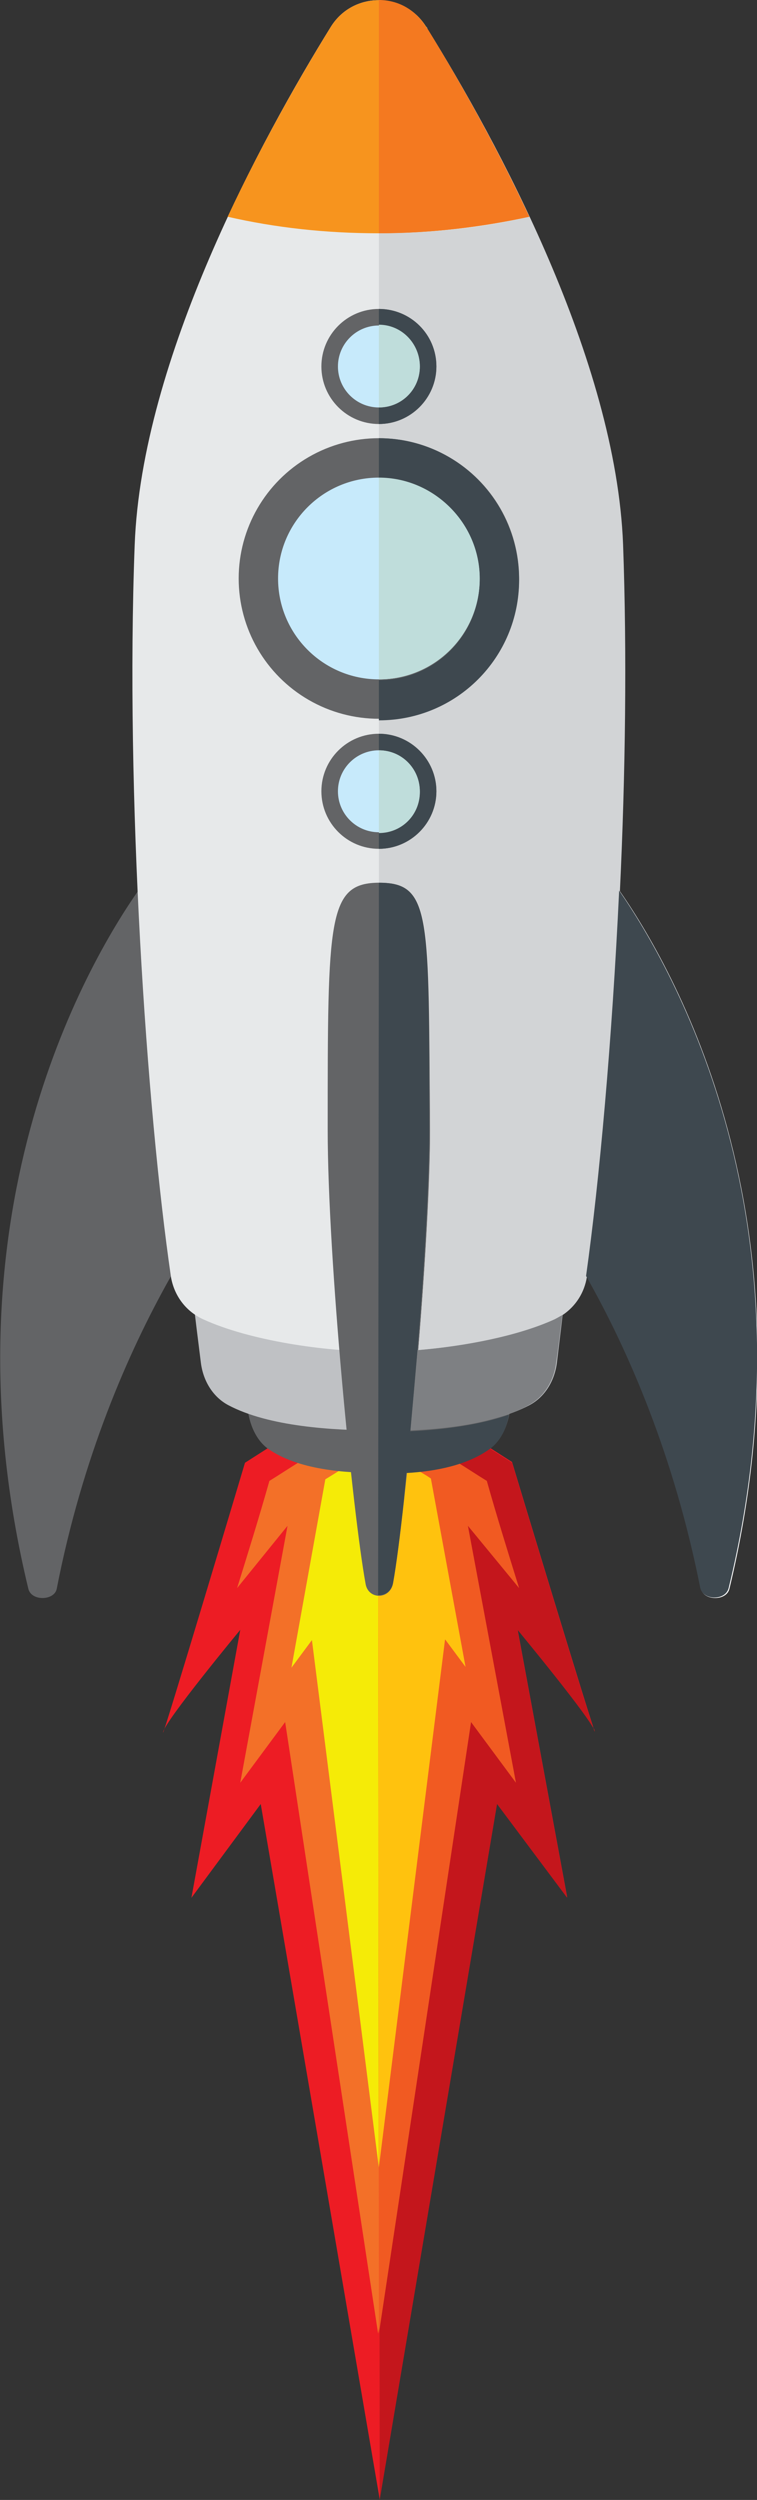 <?xml version="1.0" encoding="utf-8"?>
<!-- Generator: Adobe Illustrator 19.2.1, SVG Export Plug-In . SVG Version: 6.00 Build 0)  -->
<svg version="1.1" xmlns="http://www.w3.org/2000/svg" xmlns:xlink="http://www.w3.org/1999/xlink" x="0px" y="0px"
	 viewBox="0 0 96.1 317.2" style="enable-background:new 0 0 96.1 317.2;" xml:space="preserve">
<rect x="0" y="0" width="96.1" height="317.2" fill="#333333" stroke="none"/>
<style type="text/css">
	.st0{fill-rule:evenodd;clip-rule:evenodd;fill:#ED1C24;}
	.st1{fill-rule:evenodd;clip-rule:evenodd;fill:#F37028;}
	.st2{fill-rule:evenodd;clip-rule:evenodd;fill:#F5EB07;}
	.st3{fill-rule:evenodd;clip-rule:evenodd;fill:#C4161C;}
	.st4{fill-rule:evenodd;clip-rule:evenodd;fill:#F15A22;}
	.st5{fill-rule:evenodd;clip-rule:evenodd;fill:#FFC20E;}
	.st6{fill:#636466;}
	.st7{fill:#FFFFFF;}
	.st8{fill:#BFC1C4;}
	.st9{fill:#E7E9EA;}
	.st10{fill:#F7941E;}
	.st11{fill:#3E484F;}
	.st12{fill:#7E8083;}
	.st13{fill:#D2D4D6;}
	.st14{fill:#F47920;}
	.st15{fill:#C7EAFB;}
	.st16{fill:#BFDDDB;}
</style>
<g id="bg">
</g>
<g id="bg_2">
</g>
<g id="shadow">
</g>
<g id="air">
</g>
<g id="rocket">
</g>
<g id="poster">
	<g>
		<g>
			<path class="st0" d="M40.9,179.3c-0.7,0.5-9.8,6.3-9.8,6.3s-10.6,35.5-10.4,34.2c0.2-1.4,9.8-13,9.8-13l-6.2,34l8.8-11.9
				l15.1,88.2l14.9-88.3l8.9,11.9l-6.3-34c0,0,9.6,11.6,9.8,12.9c0.2,1.3-10.5-34.1-10.5-34.1s-9.1-5.8-9.8-6.3l-7.1-0.8L40.9,179.3
				z"/>
			<path class="st1" d="M30.1,201.5l6.4-7.9l-6,32.6l5.7-7.7l11.8,77.6l11.7-77.6l5.7,7.7l-6.1-32.6l6.5,7.9
				c-1.4-4.5-2.8-9-4.1-13.6c-1.3-0.8-2.5-1.6-3.8-2.4c-1.3-0.8-2.9-1.8-4.3-2.7l-5.7-0.6l-5.7,0.6c-1.4,0.9-2.9,1.9-4.2,2.7
				c-1.3,0.8-2.5,1.6-3.8,2.4C32.9,192.5,31.5,197,30.1,201.5z"/>
			<path class="st2" d="M41.3,187.7L37,211.6l2.6-3.5l8.5,67l8.4-67l2.6,3.5l-4.4-23.9c-0.7-0.5-1.5-0.9-2.2-1.4l-4.5-0.5l-4.5,0.5
				C42.8,186.8,42.1,187.2,41.3,187.7z"/>
		</g>
		<g>
			<path class="st3" d="M48.2,317.2l14.9-88.3l8.9,11.9l-6.3-34c0,0,9.6,11.6,9.8,12.9c0.2,1.3-10.5-34.1-10.5-34.1
				s-9.1-5.8-9.8-6.3l-7.1-0.8L48.2,317.2z"/>
			<path class="st4" d="M48.1,296.1l11.7-77.6l5.7,7.7l-6.1-32.6l6.5,7.9c-1.4-4.5-2.8-9-4.1-13.6c-1.3-0.8-2.5-1.6-3.8-2.4
				c-1.3-0.8-2.9-1.8-4.3-2.7l-5.7-0.6L48.1,296.1z"/>
			<path class="st5" d="M48.1,275l8.4-67l2.6,3.5l-4.4-23.9c-0.7-0.5-1.5-0.9-2.2-1.4l-4.5-0.5L48.1,275z"/>
		</g>
		<g>
			<path class="st6" d="M17.7,112.8c-6.9,9.8-25.4,41.9-14.1,88.8c0.4,1.6,3.3,1.5,3.6,0c6.5-33.3,23.1-53.1,26-56
				c0.3-0.3,0.5-0.8,0.3-1.2l-12.5-31.2C20.7,111.8,18.5,111.6,17.7,112.8z"/>
			<path class="st7" d="M78.5,112.8c6.9,9.8,25.4,41.9,14.1,88.8c-0.4,1.6-3.3,1.5-3.6,0c-6.5-33.3-23.1-53.1-26-56
				c-0.3-0.3-0.5-0.8-0.3-1.2L75,113.1C75.4,111.8,77.7,111.6,78.5,112.8z"/>
		</g>
		<path class="st6" d="M69.3,85.5C68.8,61.9,57.5,34,51.9,19.8c-1.8-4.5-5.9-4.5-7.7,0C38.7,34,27.3,61.9,26.8,85.5
			c-0.7,31.6,2.6,71.6,4.6,92.9c0.2,2.4,1.2,4.4,2.6,5.4c3.8,2.7,9.8,3.1,14.1,3.1s10.4-0.4,14.1-3.1c1.4-1,2.4-3,2.6-5.4
			C66.8,157.1,70.1,117.2,69.3,85.5z"/>
		<path class="st8" d="M76.8,80c-0.7-23.6-16-51.5-23.6-65.7c-2.4-4.5-8-4.5-10.4,0C35.4,28.5,20.1,56.4,19.3,80
			c-1,31.6,3.5,71.6,6.2,92.9c0.3,2.4,1.6,4.4,3.5,5.4c5.1,2.7,13.2,3.2,19.1,3.2c5.9,0,14-0.5,19.1-3.2c1.9-1,3.2-3,3.5-5.4
			C73.3,151.6,77.8,111.7,76.8,80z"/>
		<path class="st9" d="M79,69.1C78.2,45.5,62.9,17.6,54.1,3.4c-2.8-4.5-9.3-4.5-12.1,0c-8.8,14.2-24,42.1-24.9,65.7
			c-1.2,31.6,1.5,71.6,4.6,92.9c0.4,2.4,1.9,4.4,4.1,5.4c5.9,2.7,15.4,4.1,22.3,4.1c6.8,0,16.3-1.4,22.3-4.1c2.2-1,3.7-3,4.1-5.4
			C77.5,140.6,80.2,100.7,79,69.1z"/>
		<path class="st6" d="M54.6,143.3c0.1,13.6-3.1,48.7-4.7,57.6c-0.4,2.1-3.2,2.1-3.5,0c-1.6-8.8-4.8-41-4.8-57.6
			c0-26.9,0-31.3,6.6-31.3S54.4,116.4,54.6,143.3z"/>
		<path class="st10" d="M48.1,29.6c6.7,0,13.1-0.8,19.1-2.1c-4.5-9.6-9.4-18.1-13.1-24.1c-2.8-4.5-9.3-4.5-12.1,0
			c-3.7,6-8.6,14.5-13.1,24.1C35,28.9,41.4,29.6,48.1,29.6z"/>
		<path class="st11" d="M64.6,179.5c-3.7,1.3-8.3,1.9-12.5,2.1c-0.2,1.8-0.4,3.6-0.5,5.3c3.7-0.2,7.7-1,10.5-3
			C63.4,183,64.3,181.4,64.6,179.5"/>
		<path class="st12" d="M71.4,166.8c-0.3,0.2-0.7,0.4-1.1,0.6c-4.6,2.1-11.3,3.4-17.3,3.9c-0.3,3.5-0.6,6.9-0.9,10.2
			c4.2-0.2,8.7-0.7,12.5-2.1c0.9-0.3,1.8-0.7,2.5-1.1c1.9-1,3.2-3,3.5-5.4C70.9,171,71.1,169,71.4,166.8"/>
		<path class="st13" d="M54.3,3.7c3.7,6,8.5,14.4,12.9,23.8c-6,1.4-12.5,2.1-19.1,2.1v26c9.9,0,17.8,8,17.8,17.8
			c0,9.9-8,17.8-17.8,17.8V112c0,0,0.1,0,0.1,0c6.6,0,6.3,4.3,6.4,31.3c0,6.3-0.6,17.2-1.5,28c6-0.5,12.7-1.8,17.3-3.9
			c0.4-0.2,0.7-0.4,1.1-0.6c1.6-1.1,2.7-2.8,3-4.8c0,0,0-0.1,0-0.1c1.8-12,3.4-29.9,4.2-48.9c0.7-14.7,0.9-30.1,0.4-43.9
			C78.2,45.6,63.1,17.9,54.3,3.7 M54.2,3.5c0,0,0.1,0.1,0.1,0.1C54.3,3.6,54.2,3.6,54.2,3.5 M54.1,3.4c0,0,0.1,0.1,0.1,0.1
			C54.2,3.5,54.2,3.4,54.1,3.4"/>
		<path class="st11" d="M48.1,112C48.1,112,48.1,112,48.1,112l-0.1,90.4c0,0,0.1,0,0.1,0c0.8,0,1.6-0.5,1.8-1.6
			c0.4-2.2,0.9-6,1.4-10.7c0,0,0-0.1,0-0.1c0.1-1,0.2-2.1,0.3-3.2c0.2-1.7,0.4-3.5,0.5-5.3c0.3-3.3,0.6-6.7,0.9-10.2
			c0.9-10.8,1.5-21.7,1.5-28C54.4,116.4,54.8,112,48.1,112"/>
		<path class="st14" d="M48.1,0v29.6c6.7,0,13.1-0.8,19.1-2.1C62.8,18.1,58,9.7,54.3,3.7c0,0,0,0,0,0c0,0-0.1-0.1-0.1-0.1
			c0,0,0,0,0,0c0,0-0.1-0.1-0.1-0.1l0,0C52.7,1.1,50.4,0,48.1,0"/>
		<g>
			<circle class="st6" cx="48.1" cy="73.4" r="17.8"/>
			<circle class="st15" cx="48.1" cy="73.4" r="12.8"/>
			<path class="st11" d="M48.1,55.6v5.1c7.1,0,12.8,5.7,12.8,12.8c0,7.1-5.7,12.8-12.8,12.8v5.1c9.9,0,17.8-8,17.8-17.8
				C65.9,63.6,57.9,55.6,48.1,55.6"/>
			<path class="st16" d="M48.1,60.6v25.6c7.1,0,12.8-5.7,12.8-12.8C60.9,66.4,55.1,60.6,48.1,60.6"/>
		</g>
		<g>
			<circle class="st6" cx="48.1" cy="46.5" r="7.3"/>
			<circle class="st15" cx="48.1" cy="46.5" r="5.2"/>
			<path class="st11" d="M48.1,39.2v2.1c2.9,0,5.2,2.3,5.2,5.2c0,2.9-2.3,5.2-5.2,5.2v2.1c4,0,7.3-3.3,7.3-7.3
				C55.4,42.4,52.1,39.2,48.1,39.2"/>
			<path class="st16" d="M48.1,41.2v10.5c2.9,0,5.2-2.3,5.2-5.2C53.3,43.6,51,41.2,48.1,41.2"/>
		</g>
		<g>
			<circle class="st6" cx="48.1" cy="100.4" r="7.3"/>
			<circle class="st15" cx="48.1" cy="100.4" r="5.2"/>
			<path class="st11" d="M48.1,93.1v2.1c2.9,0,5.2,2.3,5.2,5.2c0,2.9-2.3,5.2-5.2,5.2v2.1c4,0,7.3-3.3,7.3-7.3
				C55.4,96.4,52.1,93.1,48.1,93.1"/>
			<path class="st16" d="M48.1,95.2v10.5c2.9,0,5.2-2.3,5.2-5.2C53.3,97.5,51,95.2,48.1,95.2"/>
		</g>
		<path class="st11" d="M78.6,113c-0.9,19-2.5,36.8-4.2,48.9c5.4,9.5,11.2,22.9,14.5,39.6c0.2,0.8,1,1.2,1.8,1.2
			c0.8,0,1.6-0.4,1.8-1.2C103.8,155,85.6,123.1,78.6,113"/>
	</g>
</g>
</svg>
